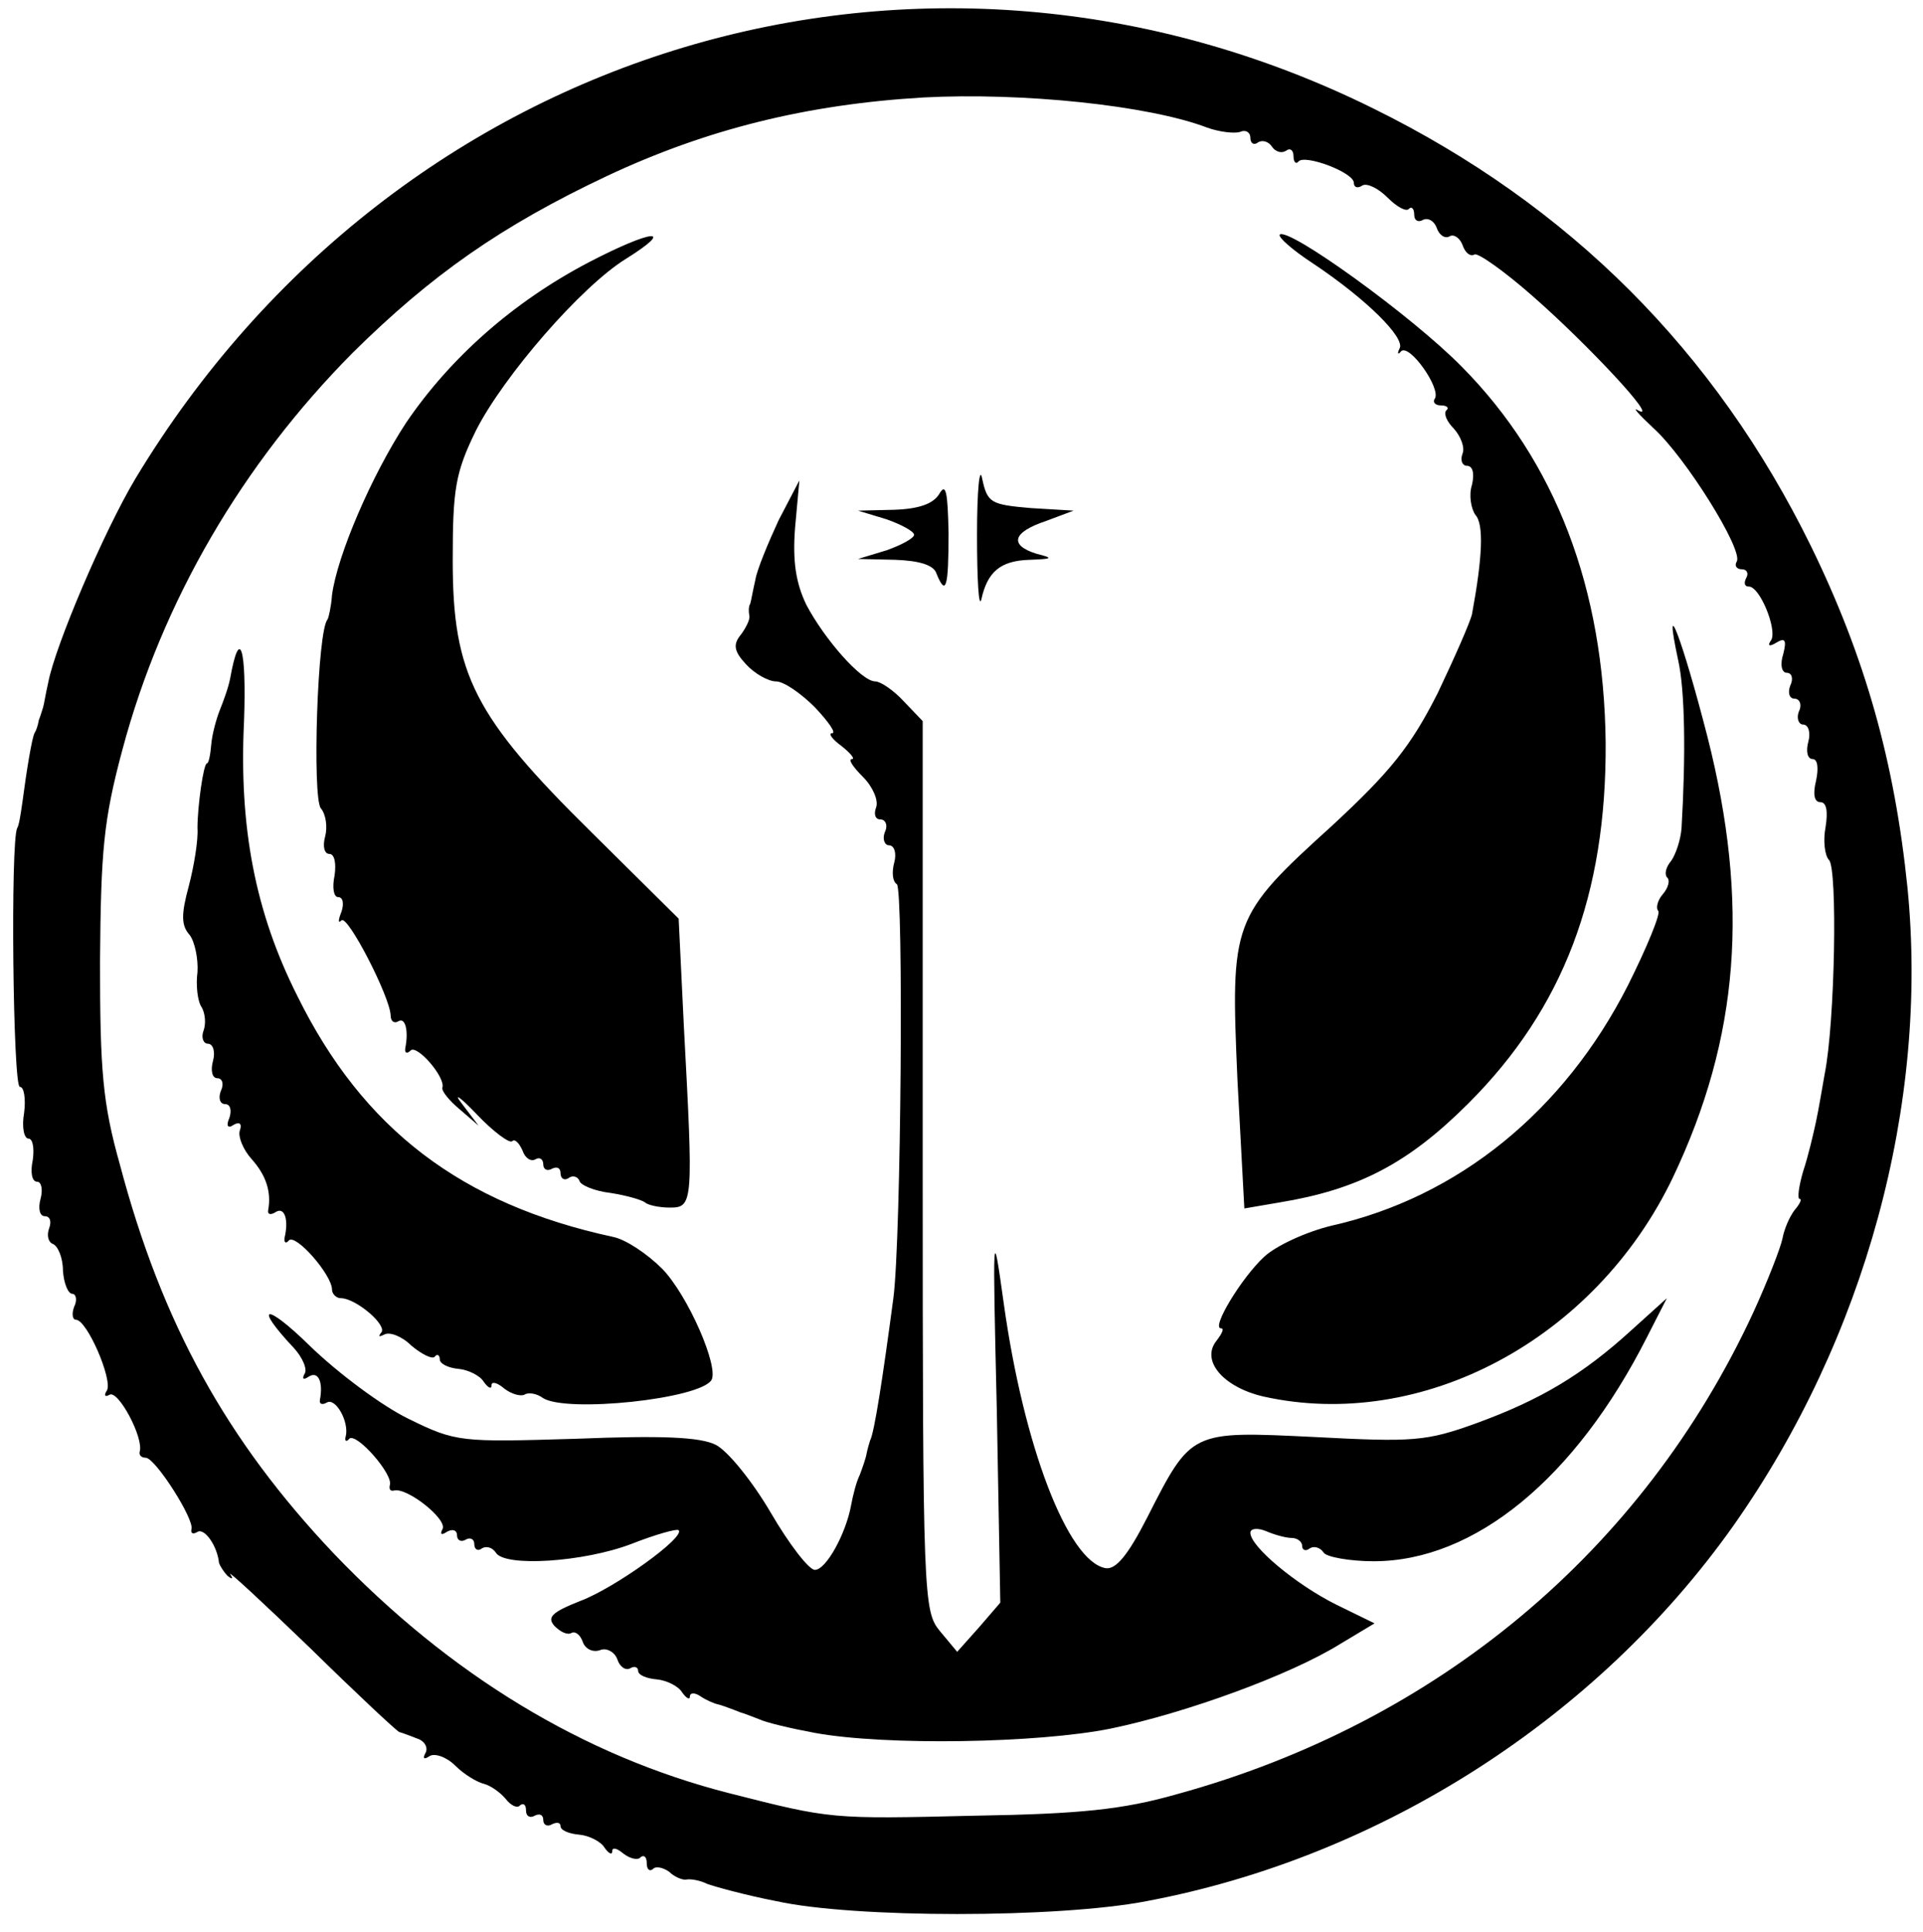 <svg xmlns="http://www.w3.org/2000/svg" viewBox="0 0 2230 2240"><g fill="#000"><path d="M900 2204c-36-7-72-17-80-20-8-4-19-6-24-5-4 1-14-3-20-9-7-5-16-7-19-3-4 3-7 0-7-7s-3-10-7-7c-3 4-12 2-20-4-7-6-13-8-13-3s-4 3-9-4c-4-7-18-14-29-15-12-1-22-5-22-10 0-4-4-5-10-2-5 3-10 1-10-5s-4-8-10-5c-5 3-10 1-10-6s-3-9-7-6c-3 4-11 0-17-8-6-7-17-15-25-17s-23-11-33-21-24-15-30-11-8 3-5-3c4-6 0-14-8-17s-18-7-22-8c-4-2-51-46-104-98-54-52-95-90-92-85 4 6 2 6-3 2-5-5-9-12-10-15-2-20-17-41-25-36-5 3-8 2-7-3 4-11-42-83-53-83-5 0-8-3-7-7 5-16-25-72-35-66-5 3-7 1-3-5 7-12-23-82-36-82-4 0-5-7-2-15 4-8 2-15-2-15-5 0-10-12-11-27 0-15-6-29-12-31-5-2-7-10-4-18s1-14-5-14-8-9-5-20 1-20-4-20c-6 0-8-11-5-25 2-14 0-25-5-25s-8-13-5-30c2-16 0-30-5-30-8 0-11-286-3-300 2-3 4-16 6-30 5-38 11-74 14-80 2-3 4-9 5-15 2-5 4-12 5-15s3-16 6-29c8-42 64-174 101-236 304-504 915-687 1436-429 227 112 396 281 507 507 63 129 97 250 112 396 25 251-49 523-202 740-158 223-409 384-680 435-103 20-340 20-430 0zm465-124c302-83 540-282 668-558 17-37 32-76 34-86 2-11 8-25 14-33 6-7 9-13 6-13s-1-15 4-32c6-18 12-44 15-58s7-38 10-55c12-60 15-238 5-248-5-5-7-23-4-38 3-19 1-29-6-29s-9-9-5-25c3-14 2-25-4-25s-8-9-5-20 0-20-6-20c-5 0-8-7-5-15 4-8 1-15-5-15s-8-7-5-15c4-8 2-15-4-15s-8-10-4-22c4-16 2-19-8-13-8 5-11 4-6-3 7-12-13-62-26-62-5 0-6-4-3-10 3-5 1-10-5-10s-9-4-6-9c8-13-60-122-97-155-17-16-25-25-17-20 25 13-59-77-123-133-33-29-63-50-67-48-5 3-11-2-14-11-3-8-10-13-15-10s-12-1-15-10c-3-8-10-12-16-9-5 3-10 1-10-6s-3-10-6-7c-3 4-14-2-25-13s-24-17-29-14c-6 4-10 2-10-3 0-12-56-33-64-25-3 4-6 1-6-6s-4-10-9-6c-5 3-12 1-16-5s-11-8-16-5c-5 4-9 1-9-5 0-7-6-10-12-7-7 2-24 0-38-5-68-26-215-41-329-35-136 8-252 37-367 91-123 58-204 115-295 205-128 129-221 288-267 460-22 82-25 117-26 246 0 126 3 164 23 235 49 185 124 320 248 451 135 141 290 235 459 278 118 30 117 30 284 26 122-2 172-7 235-25z"/><path d="M945 2009c-27-5-57-12-65-16-8-3-18-7-22-8-5-2-10-4-13-5s-8-3-12-4c-5-1-14-5-20-9-7-5-13-5-13 0 0 4-4 2-9-5-4-7-18-14-29-15-12-1-22-5-22-10 0-4-4-6-9-3s-12-1-15-10-13-14-20-11c-8 3-17-1-20-9-3-9-9-13-13-11-5 3-13-1-20-8-9-10-3-16 30-29 40-15 122-74 114-82-2-2-27 5-55 16-55 21-147 27-157 10-4-6-11-8-16-5-5 4-9 1-9-5s-5-8-10-5-10 1-10-5-5-8-12-4c-6 4-8 3-5-3 7-11-41-49-56-45-4 1-6-1-5-6 5-12-39-62-47-54-3 4-6 3-4-3 4-17-12-45-22-39-5 3-9 2-8-3 4-21-2-34-13-27-6 4-8 3-5-3 4-5-2-19-12-30-48-51-33-53 18-3 33 32 84 70 115 85 55 27 60 27 194 23 100-4 144-2 162 7 14 7 43 43 64 79s44 66 51 66c13 0 36-42 42-75 2-11 6-27 10-35 3-8 7-19 8-25 1-5 3-12 4-15 5-9 15-75 27-165 9-68 12-475 4-480-5-3-6-14-3-25s0-20-6-20c-5 0-8-7-5-15 4-8 1-15-5-15s-8-6-5-14-4-24-15-35c-12-12-18-21-13-21 4 0-2-7-12-15-11-8-16-15-11-15s-4-13-20-30c-16-16-36-30-45-30s-25-9-35-20c-14-15-15-23-6-34 6-8 11-18 10-22-1-5-1-11 1-14 1-3 3-15 6-28 2-12 15-43 27-69l24-46-5 55c-3 39 1 64 13 89 21 40 64 89 80 89 6 0 21 10 33 23l22 23v516c0 501 1 516 20 539l20 24 25-28 25-29-4-221c-5-216-5-219 8-126 23 165 74 299 118 307 12 2 26-15 48-58 52-102 50-101 195-94 114 6 129 5 187-16 74-27 123-56 180-108l41-37-23 45c-83 164-200 260-317 260-28 0-55-5-58-10-4-6-11-8-16-5-5 4-9 2-9-3s-6-9-12-9c-7 0-21-4-30-8-10-4-18-3-18 2 0 16 53 60 99 83l45 22-40 24c-58 36-179 80-266 98-84 17-261 20-343 5z"/><path d="M630 1621c-8-6-18-7-22-4-5 2-15-1-23-7-8-7-15-9-15-4s-4 3-9-4c-4-7-18-14-29-15-12-1-22-6-22-11s-3-7-6-3c-3 3-15-3-27-13-11-11-25-16-31-13s-8 3-4-2c8-8-29-40-47-40-5 0-10-5-10-10 0-17-42-65-50-57-3 4-6 3-5-3 5-21 0-36-10-30-6 4-10 3-9-2 4-22-3-41-19-59-10-11-16-26-14-33 3-8 0-11-7-7-7 5-9 1-5-8 3-9 1-16-5-16s-8-7-5-15c4-8 2-15-4-15s-8-9-5-20 0-20-6-20c-5 0-8-7-5-15s2-20-2-27c-5-7-7-26-5-41 1-15-3-35-9-43-10-11-10-24-1-57 6-23 11-53 10-67 0-25 7-75 11-75 2 0 4-10 5-22s6-30 10-40 10-26 12-37c11-61 19-35 16 50-6 123 13 222 62 319 76 154 190 241 366 279 15 3 40 20 57 37 30 31 66 114 57 129-14 22-167 38-195 21zM1465 1619c-47-11-73-42-54-65 6-8 9-14 5-14-12 0 24-59 50-83 14-13 49-29 78-36 147-33 270-133 344-279 22-44 38-83 35-86s-1-12 5-19c7-8 9-17 5-20-3-4-1-12 5-19 5-7 11-24 12-38 5-85 4-160-4-195-18-84 5-24 34 89 49 193 37 349-40 511-90 188-291 295-475 254z"/><path d="M748 1394c-4-3-21-8-40-11-18-2-35-9-36-14-2-5-8-7-13-3-5 3-9 0-9-6s-4-8-10-5c-5 3-10 1-10-5s-4-9-9-6-12-1-15-10c-4-9-9-14-12-11s-22-11-41-31c-20-21-28-26-17-12l19 25-22-19c-12-10-21-21-20-25 4-12-30-51-37-43-4 4-7 3-6-3 4-20 0-36-8-31-5 3-9 0-9-7-1-22-50-117-57-110-4 4-4 0 0-10 3-9 2-17-4-17-5 0-7-11-4-25 2-14 0-25-6-25s-8-9-5-20 1-26-5-33c-10-13-4-208 8-219 1-2 4-14 5-28 6-46 46-139 86-200 51-75 124-140 212-186 73-38 102-41 43-4-52 32-142 136-174 199-24 49-27 68-27 151 0 132 25 181 161 315l101 100 6 124c11 205 11 211-16 211-13 0-26-3-29-6zM1435 1252c-8-184-7-189 110-295 68-63 91-92 122-153 20-42 38-83 40-92 12-65 14-104 4-115-5-7-8-23-4-35 3-13 1-22-6-22-5 0-8-6-5-14 3-7-2-20-10-29-8-8-12-17-9-21 4-3 1-6-6-6s-10-4-7-8c7-12-29-63-39-55-4 5-5 3-2-3 7-12-38-57-101-99-23-15-40-30-38-33 10-9 153 94 211 153 109 110 165 257 167 436 1 176-49 308-159 418-70 70-128 100-219 115l-41 7-8-149zM1133 620c0-52 3-81 6-65 6 28 10 30 56 34l50 3-32 12c-39 13-43 28-11 38 20 5 19 6-8 7-34 1-49 14-56 46-3 11-5-23-5-75zM1086 665c-3-10-20-15-48-16l-43-1 33-10c17-6 32-14 32-18s-15-12-32-18l-33-10 42-1c29-1 45-7 52-18 8-14 10-3 11 45 0 63-3 74-14 47z"/></g></svg>